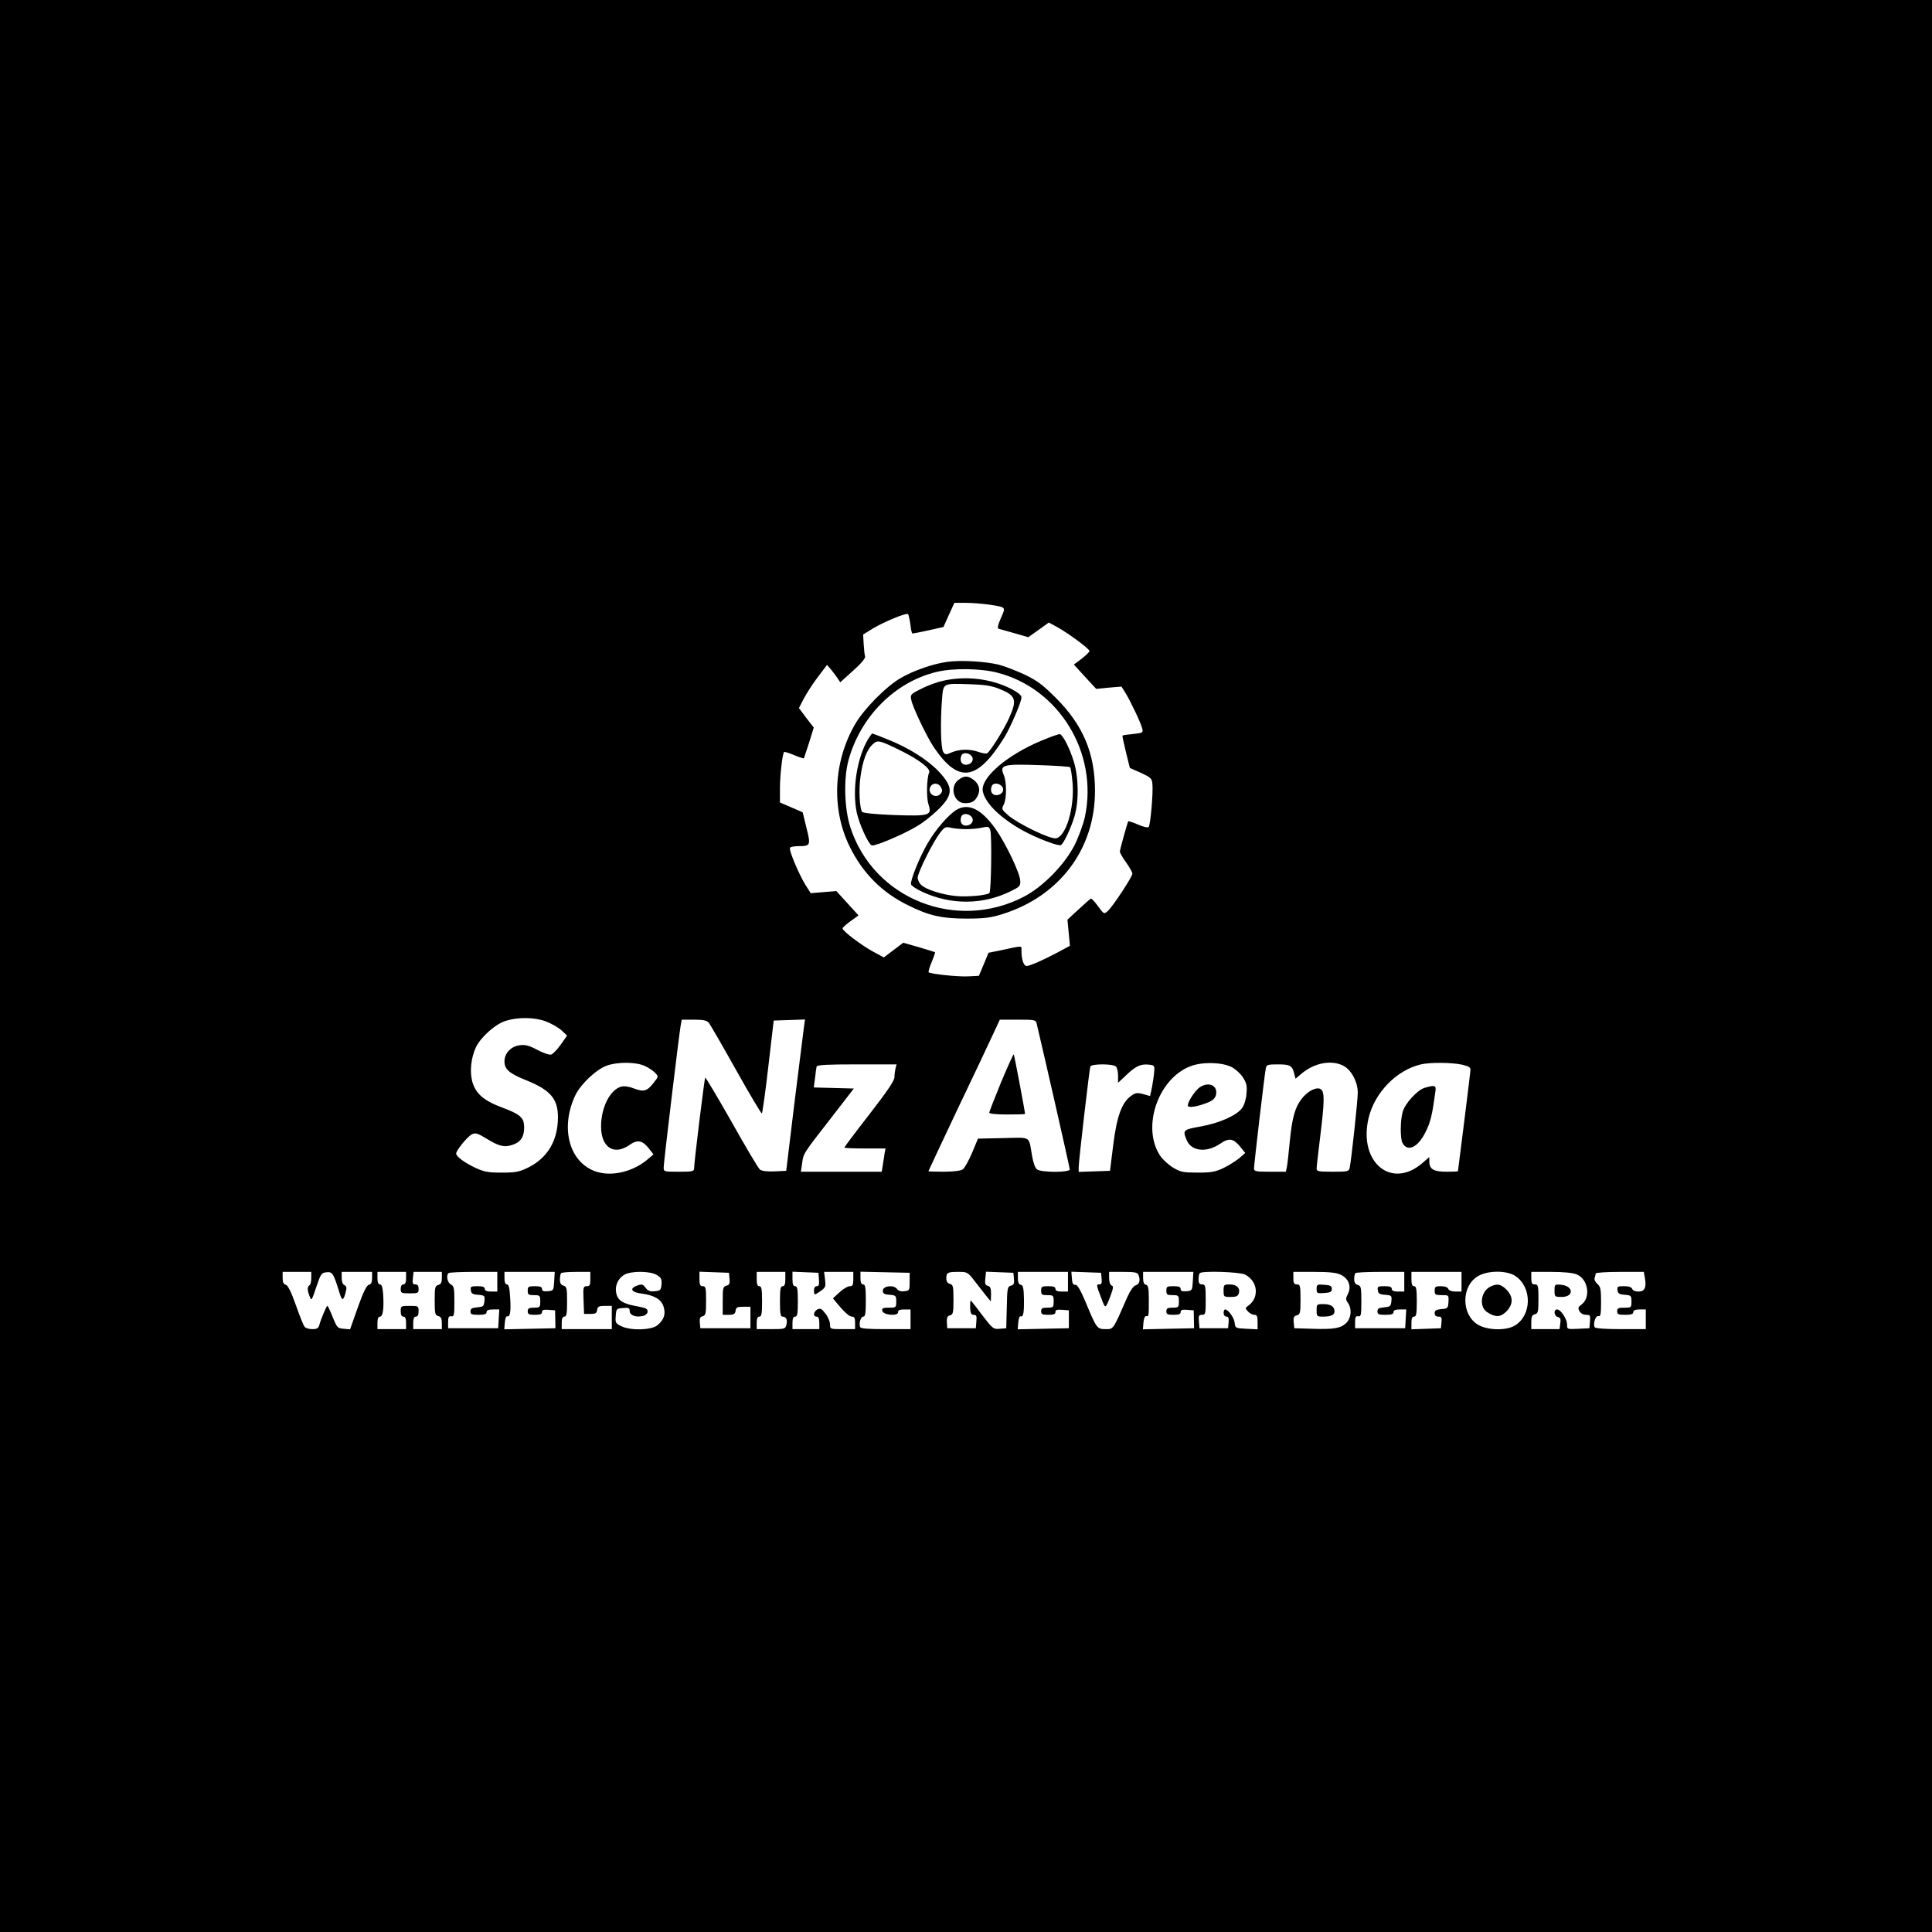 <?xml version="1.0" standalone="no"?>
<!DOCTYPE svg PUBLIC "-//W3C//DTD SVG 20010904//EN"
 "http://www.w3.org/TR/2001/REC-SVG-20010904/DTD/svg10.dtd">
<svg version="1.0" xmlns="http://www.w3.org/2000/svg"
 width="1080pt" height="1080pt" viewBox="0 0 1080 1080"
 preserveAspectRatio="xMidYMid meet">
<g transform="translate(0,1080) scale(0.1,-0.1)"
fill="#000000" stroke="none">
<path d="M0 5400 l0 -5400 5400 0 5400 0 0 5400 0 5400 -5400 0 -5400 0 0
-5400z m5530 2020 c96 -15 93 -12 65 -75 -17 -40 -21 -57 -12 -60 7 -2 46 -13
89 -25 l76 -22 58 41 57 41 46 -25 c62 -34 181 -122 181 -134 0 -6 -20 -25
-43 -43 l-44 -33 62 -68 63 -68 70 7 71 6 21 -33 c29 -47 88 -171 95 -201 6
-24 4 -25 -50 -31 -32 -3 -59 -7 -60 -9 -2 -2 7 -43 19 -92 l22 -89 61 -27
c56 -26 62 -31 65 -62 5 -49 -11 -231 -21 -241 -5 -5 -32 1 -60 14 -28 12 -53
20 -54 18 -5 -8 -47 -159 -47 -170 0 -6 16 -34 35 -60 19 -27 35 -55 35 -63 0
-17 -110 -185 -138 -209 -20 -18 -21 -18 -54 27 -18 25 -36 44 -39 43 -4 -1
-35 -28 -69 -60 l-63 -58 7 -73 7 -73 -63 -34 c-82 -44 -159 -78 -179 -79 -17
0 -29 37 -29 87 0 28 12 28 -124 -1 l-60 -12 -27 -65 -27 -64 -59 -3 c-57 -3
-211 13 -222 23 -2 3 5 29 17 57 12 28 20 53 19 55 -2 1 -42 14 -90 28 l-88
25 -54 -41 -54 -41 -58 31 c-65 35 -173 116 -173 131 0 5 20 23 45 41 l44 32
-62 68 -62 68 -72 -6 -71 -6 -28 44 c-36 57 -96 198 -88 210 3 5 24 9 47 9 68
0 70 4 45 103 l-21 86 -64 28 -63 27 0 81 c0 72 14 192 23 201 2 3 27 -5 56
-17 28 -12 53 -20 55 -18 1 2 14 42 29 88 l26 84 -42 54 -41 55 28 54 c16 30
51 85 79 121 l50 66 21 -24 c12 -14 28 -36 37 -49 l16 -24 71 64 c45 40 70 70
68 80 -3 8 -6 39 -8 69 l-3 54 55 34 c64 38 187 89 196 80 3 -3 9 -29 13 -57
3 -28 8 -51 11 -51 3 -1 43 7 89 17 l85 19 30 67 31 68 65 0 c36 0 94 -5 130
-10z m-2478 -2330 c29 -11 68 -33 86 -49 l32 -30 -35 -50 c-20 -28 -44 -53
-54 -56 -10 -3 -43 8 -77 26 -47 25 -67 30 -99 26 -50 -7 -85 -45 -85 -91 0
-43 28 -67 115 -102 151 -60 191 -112 183 -237 -8 -117 -65 -204 -166 -254
-50 -24 -69 -28 -147 -28 -78 0 -98 4 -150 28 -59 28 -105 62 -105 79 0 17 65
97 88 107 20 10 32 6 80 -23 71 -44 101 -51 146 -36 46 15 66 44 66 97 0 55
-19 73 -126 113 -101 38 -145 77 -164 144 -15 56 -7 134 21 193 28 57 110 130
168 147 68 21 161 20 223 -4z m910 -7 c8 -10 77 -129 153 -265 76 -136 141
-245 144 -242 3 3 20 121 36 262 l30 257 88 3 87 3 -6 -43 c-3 -24 -27 -214
-53 -423 l-46 -380 -65 -3 c-42 -2 -71 2 -82 10 -9 7 -80 127 -158 266 -79
139 -145 250 -148 248 -4 -5 -62 -472 -62 -508 0 -16 -11 -18 -85 -18 -84 0
-85 0 -85 25 0 26 85 735 95 793 l6 32 68 0 c52 0 71 -4 83 -17z m1833 -5 c51
-215 185 -805 185 -815 0 -18 -159 -18 -183 0 -10 7 -21 37 -27 72 -21 119 -1
106 -162 103 l-141 -3 -33 -79 c-18 -43 -41 -84 -51 -92 -12 -9 -47 -13 -105
-14 -49 0 -88 1 -88 3 0 2 73 156 161 343 89 186 179 376 200 422 l38 82 100
0 c96 0 101 -1 106 -22z m-2190 -237 c22 -10 48 -28 58 -39 19 -20 18 -21 -10
-56 -36 -46 -54 -51 -108 -31 -27 11 -55 15 -71 11 -63 -16 -114 -116 -114
-223 0 -118 73 -165 161 -102 41 29 70 24 103 -17 l29 -37 -34 -29 c-81 -68
-197 -96 -285 -68 -151 49 -205 243 -118 427 30 63 117 145 176 166 61 22 164
21 213 -2z m3278 -5 c22 -11 50 -36 64 -57 21 -33 25 -47 21 -92 -2 -31 -13
-65 -24 -80 -29 -42 -129 -86 -232 -104 -99 -18 -102 -20 -78 -77 26 -62 111
-71 186 -20 49 34 73 31 110 -13 l31 -38 -33 -29 c-18 -15 -58 -40 -88 -55
-47 -22 -68 -26 -145 -26 -80 0 -95 3 -136 27 -25 15 -57 44 -72 65 -107 156
-16 431 166 502 65 26 173 24 230 -3z m627 6 c44 -23 80 -90 80 -150 0 -44
-36 -377 -45 -419 -5 -22 -10 -23 -95 -23 -80 0 -90 2 -90 18 0 10 9 90 20
178 24 195 25 247 5 264 -22 18 -75 -8 -109 -53 -37 -48 -53 -105 -66 -237 -6
-63 -13 -127 -16 -142 l-6 -28 -89 0 c-78 0 -89 2 -89 18 0 22 59 529 66 560
4 20 10 22 68 22 68 0 80 -7 91 -53 l7 -27 32 27 c73 62 169 80 236 45z m660
7 c36 -8 50 -15 50 -27 0 -9 -16 -141 -35 -292 -19 -151 -35 -276 -35 -277 0
-2 -29 -3 -64 -3 -72 0 -96 14 -96 57 l0 25 -37 -32 c-173 -152 -360 1 -303
248 33 143 156 270 293 302 49 12 170 11 227 -1z m-3164 -21 c-3 -13 -6 -35
-6 -50 0 -19 -40 -78 -140 -207 -77 -99 -140 -183 -140 -186 0 -3 52 -5 115
-5 l115 0 -5 -27 c-2 -16 -7 -45 -10 -65 l-6 -38 -226 0 -226 0 7 47 c7 56 5
52 163 255 l126 163 -112 3 -112 3 7 52 c3 29 7 58 9 65 3 9 57 12 226 12
l221 0 -6 -22z m1232 10 c7 -7 12 -30 12 -51 l0 -40 49 46 c52 49 80 61 127
55 26 -3 29 -6 26 -38 -1 -19 -7 -58 -12 -86 l-11 -51 -39 11 c-34 9 -44 7
-67 -10 -52 -37 -80 -114 -100 -274 l-18 -145 -87 -3 -88 -3 0 28 c0 32 59
541 65 561 6 16 127 16 143 0z m-4498 -1182 c0 -19 -4 -38 -10 -41 -13 -8 -13
-27 1 -62 10 -27 11 -25 37 52 25 75 29 80 58 83 33 3 38 -5 74 -122 13 -41
21 -37 34 17 5 20 2 29 -9 33 -9 4 -15 19 -15 40 l0 34 85 0 85 0 0 -34 c0
-24 -5 -35 -18 -38 -13 -4 -31 -40 -62 -127 l-43 -122 -36 3 c-34 3 -37 6 -61
65 -14 35 -27 63 -30 63 -5 0 -34 -68 -45 -107 -5 -18 -14 -23 -39 -23 -19 0
-38 6 -43 13 -6 6 -28 61 -49 121 -26 74 -45 111 -56 114 -13 3 -18 14 -18 38
l0 34 80 0 80 0 0 -34z m530 -1 c0 -24 -5 -35 -15 -35 -9 0 -15 -9 -15 -25 0
-23 3 -25 50 -25 47 0 50 2 50 25 0 17 -5 25 -18 25 -15 0 -17 6 -14 35 l4 35
79 0 79 0 0 -34 c0 -25 -5 -35 -20 -39 -18 -5 -20 -14 -20 -87 0 -73 2 -82 20
-87 15 -4 20 -14 20 -39 l0 -34 -80 0 -80 0 0 35 c0 24 5 35 15 35 10 0 15 10
15 30 0 29 -1 30 -50 30 -49 0 -50 -1 -50 -30 0 -20 5 -30 15 -30 10 0 15 -11
15 -35 l0 -35 -80 0 -80 0 0 35 c0 23 5 35 14 35 16 0 23 42 18 123 -3 41 -8
57 -18 57 -9 0 -14 12 -14 35 l0 35 80 0 80 0 0 -35z m510 -20 l0 -55 -35 0
c-24 0 -35 5 -35 15 0 11 -11 15 -41 15 -36 0 -40 -2 -37 -22 2 -19 10 -24 41
-26 36 -3 38 -5 35 -35 -3 -29 -6 -32 -40 -35 -30 -3 -38 -7 -38 -23 0 -16 7
-19 45 -19 33 0 45 4 45 15 0 11 11 15 36 15 l35 0 -3 -52 -3 -53 -140 0 -140
0 0 35 c0 28 4 34 18 32 15 -3 17 7 17 82 0 75 -2 87 -20 96 -19 10 -27 49
-13 63 3 4 66 7 140 7 l133 0 0 -55z m318 3 c-3 -52 -4 -53 -35 -56 -25 -2
-33 1 -33 12 0 12 -10 16 -40 16 -36 0 -40 -2 -40 -25 0 -22 4 -25 35 -25 33
0 35 -2 35 -35 0 -33 -2 -35 -35 -35 -28 0 -35 -4 -35 -20 0 -17 7 -20 40 -20
30 0 40 4 40 16 0 11 9 14 36 12 l37 -3 1 -50 1 -50 -143 -3 -143 -3 3 38 c2
21 7 36 12 35 17 -7 23 23 18 101 -3 57 -8 77 -18 77 -9 0 -14 12 -14 35 l0
35 141 0 140 0 -3 -52z m202 12 c0 -34 -3 -40 -20 -40 -19 0 -21 -5 -18 -77
l3 -78 35 0 c29 0 36 4 38 23 3 18 10 22 43 22 l39 0 0 -65 0 -65 -140 0 -140
0 0 35 c0 24 5 35 15 35 12 0 15 16 15 84 0 75 -2 84 -20 89 -14 4 -20 14 -20
34 0 16 3 33 7 36 3 4 42 7 85 7 l78 0 0 -40z m371 23 c25 -15 29 -23 27 -53
-3 -32 -6 -35 -37 -38 -27 -3 -39 2 -52 19 -15 20 -21 22 -46 13 -46 -16 -35
-38 22 -45 71 -9 111 -32 124 -72 14 -42 3 -76 -35 -106 -34 -27 -148 -30
-200 -5 -33 16 -35 20 -32 58 3 40 4 41 41 44 32 3 37 0 37 -17 0 -24 36 -37
75 -27 25 6 34 29 16 41 -5 3 -33 10 -62 15 -68 13 -96 32 -104 70 -9 40 8 81
43 103 37 23 144 23 183 0z m407 -21 c3 -27 -1 -35 -17 -39 -19 -5 -21 -13
-21 -84 l0 -79 34 0 c28 0 35 4 38 23 3 19 9 22 43 22 l40 0 0 -60 0 -60 -140
0 -140 0 -3 31 c-2 24 1 33 16 36 17 5 19 15 19 87 0 72 -2 81 -18 81 -15 0
-19 8 -19 40 l0 41 83 -3 82 -3 3 -33z m312 -2 c0 -29 -4 -40 -15 -40 -12 0
-15 -16 -15 -85 0 -67 3 -85 14 -85 21 0 29 -17 22 -46 -6 -23 -10 -24 -86
-24 l-80 0 0 35 c0 24 5 35 15 35 12 0 15 16 15 85 0 69 -3 85 -15 85 -11 0
-15 11 -15 40 l0 40 80 0 80 0 0 -40z m188 -2 c2 -29 0 -38 -12 -38 -10 0 -16
-9 -16 -25 0 -19 4 -24 13 -18 54 35 54 35 49 80 l-5 43 82 0 81 0 0 -40 c0
-33 -3 -40 -20 -40 -11 0 -37 -15 -57 -34 l-37 -34 43 -51 c24 -28 51 -51 62
-51 15 0 19 -7 19 -35 l0 -35 -70 0 c-69 0 -70 0 -70 27 0 14 -11 41 -26 60
-21 28 -28 31 -45 23 -22 -13 -26 -40 -4 -40 10 0 15 -11 15 -35 l0 -35 -75 0
-75 0 0 35 c0 24 5 35 15 35 12 0 15 16 15 85 0 69 -3 85 -15 85 -11 0 -15 11
-15 40 l0 41 73 -3 72 -3 3 -37z m507 -13 c0 -48 -1 -50 -30 -53 -18 -3 -33 2
-41 13 -18 24 -79 17 -79 -10 0 -16 8 -21 38 -23 35 -3 37 -5 37 -38 0 -33 -1
-34 -41 -34 -33 0 -40 -3 -37 -17 4 -25 88 -32 88 -9 0 12 10 16 35 16 l35 0
0 -55 0 -55 -139 0 c-100 0 -140 3 -143 12 -8 22 4 58 18 58 11 0 14 20 14 90
0 73 -3 90 -15 90 -10 0 -15 11 -15 35 l0 36 138 -3 137 -3 0 -50z m367 -1
c24 -31 53 -68 65 -83 l22 -26 1 41 c0 32 -4 43 -18 46 -15 4 -17 13 -14 42
l4 37 77 -3 76 -3 3 -33 c3 -27 -1 -35 -17 -39 -19 -5 -21 -14 -23 -122 l-3
-116 -37 -3 c-35 -3 -39 0 -98 77 -33 45 -62 81 -64 81 -2 0 -3 -18 -3 -40 2
-31 6 -40 20 -40 15 0 18 -7 15 -37 l-3 -38 -80 0 -80 0 -2 34 c-1 25 3 35 18
38 17 5 19 15 19 88 0 74 -2 83 -20 88 -13 3 -20 14 -20 29 0 34 6 38 66 38
52 0 53 0 96 -56z m518 1 l0 -55 -35 0 c-24 0 -35 5 -35 15 0 11 -11 15 -40
15 -36 0 -40 -2 -40 -25 0 -22 4 -25 35 -25 33 0 35 -2 35 -35 0 -33 -2 -35
-35 -35 -28 0 -35 -4 -35 -20 0 -17 7 -20 40 -20 30 0 40 4 40 16 0 12 9 14
37 12 l38 -3 0 -50 0 -50 -143 -3 -143 -3 3 38 c2 21 7 36 12 35 16 -7 21 16
20 95 -1 63 -5 79 -18 81 -11 2 -16 14 -16 38 l0 34 140 0 140 0 0 -55z m188
18 c3 -25 -1 -33 -13 -33 -18 0 -17 -3 14 -84 20 -54 21 -53 49 21 16 43 17
53 6 57 -8 3 -14 20 -14 41 l0 35 79 0 c63 0 80 -3 85 -16 12 -30 6 -53 -15
-59 -13 -4 -30 -28 -46 -63 -82 -188 -78 -182 -122 -182 -48 0 -51 3 -111 148
-31 74 -48 101 -59 100 -12 -2 -17 7 -19 35 l-3 38 83 -3 83 -3 3 -32z m510
-15 c-3 -52 -4 -53 -35 -56 -25 -2 -33 1 -33 12 0 12 -10 16 -40 16 -36 0 -40
-2 -40 -25 0 -22 4 -25 35 -25 33 0 35 -2 35 -35 0 -33 -2 -35 -35 -35 -28 0
-35 -4 -35 -20 0 -17 7 -20 40 -20 30 0 40 4 40 16 0 11 9 14 36 12 l37 -3 1
-50 1 -50 -143 -3 -143 -3 3 38 c2 24 8 37 16 36 14 -3 14 -1 14 97 0 60 -4
76 -16 78 -11 2 -16 15 -16 38 l0 34 141 0 140 0 -3 -52z m292 37 c72 -37 81
-129 18 -174 -18 -12 -18 -14 -2 -32 9 -10 25 -19 36 -19 14 0 18 -8 18 -40
l0 -41 -62 3 c-62 3 -63 4 -66 33 -3 29 -36 75 -54 75 -4 0 -8 -9 -8 -20 0
-11 7 -20 16 -20 11 0 14 -8 12 -32 l-3 -33 -80 0 -80 0 -3 38 c-3 32 0 37 17
37 20 0 21 6 21 85 0 78 -2 85 -20 85 -15 0 -20 7 -20 28 0 16 3 32 7 35 14
14 223 7 253 -8z m535 -1 c44 -21 61 -65 40 -107 -13 -26 -13 -32 0 -50 23
-33 19 -84 -9 -112 -30 -30 -67 -37 -191 -33 l-100 3 -3 33 c-3 27 1 35 17 39
19 5 21 13 21 89 0 77 -2 84 -20 84 -16 0 -20 7 -20 35 l0 35 116 0 c85 0 125
-4 149 -16z m355 -39 l0 -55 -35 0 c-24 0 -35 5 -35 15 0 11 -11 15 -41 15
-36 0 -40 -2 -37 -22 2 -19 10 -24 41 -26 36 -3 38 -5 35 -35 -3 -29 -6 -32
-40 -35 -30 -3 -38 -7 -38 -23 0 -16 7 -19 45 -19 33 0 45 4 45 15 0 11 11 15
36 15 l35 0 -3 -52 -3 -53 -140 0 -140 0 0 35 c0 28 4 34 18 32 15 -3 17 7 17
83 0 78 -2 87 -20 92 -14 4 -20 14 -20 32 0 15 3 31 7 34 3 4 66 7 140 7 l133
0 0 -55z m320 0 l0 -55 -34 0 c-21 0 -36 6 -40 15 -3 9 -19 15 -41 15 -31 0
-35 -3 -35 -25 0 -22 4 -25 40 -25 39 0 39 0 37 -37 -2 -36 -4 -38 -39 -41
-30 -3 -38 -7 -38 -23 0 -13 7 -19 21 -19 17 0 20 -5 17 -32 l-3 -33 -82 -3
-83 -3 0 36 c0 24 4 35 15 35 12 0 15 16 15 85 0 69 -3 85 -15 85 -11 0 -15
11 -15 40 l0 40 140 0 140 0 0 -55z m301 32 c94 -63 93 -219 -3 -277 -48 -29
-149 -27 -203 3 -99 56 -98 223 2 276 56 30 158 29 204 -2z m343 9 c65 -27 80
-131 25 -170 -17 -12 -19 -18 -10 -35 7 -13 22 -21 37 -21 23 0 25 -3 22 -37
l-3 -38 -62 -3 c-62 -3 -63 -3 -63 23 0 32 -35 85 -56 85 -21 0 -17 -37 4 -42
15 -4 18 -12 14 -37 l-4 -31 -79 0 -79 0 0 39 c0 30 4 40 20 44 18 5 20 14 20
86 0 74 -2 81 -20 81 -16 0 -20 7 -20 35 l0 35 110 0 c71 0 122 -5 144 -14z
m381 -20 c10 -52 -1 -76 -36 -76 -17 0 -32 6 -35 15 -4 10 -20 15 -46 15 -35
0 -39 -2 -36 -22 2 -19 10 -24 41 -26 35 -3 37 -5 37 -38 0 -33 -1 -34 -40
-34 -33 0 -40 -3 -40 -20 0 -17 7 -20 45 -20 33 0 45 4 45 15 0 10 11 15 35
15 l35 0 0 -55 0 -55 -139 0 c-85 0 -142 4 -146 10 -12 19 5 69 21 63 11 -4
14 10 14 79 0 72 -3 86 -21 101 -12 11 -18 25 -15 33 3 9 6 20 6 25 0 5 60 9
135 9 l134 0 6 -34z"/>
<path d="M5294 7100 c-80 -11 -191 -50 -262 -92 -80 -47 -201 -170 -250 -253
-124 -211 -136 -477 -32 -688 72 -147 180 -256 325 -327 118 -59 189 -75 330
-75 97 0 134 5 195 24 322 99 522 365 521 691 0 208 -66 365 -216 516 -75 75
-105 98 -175 132 -47 22 -112 47 -145 56 -78 19 -214 27 -291 16z m280 -60
c346 -88 566 -448 491 -805 -8 -38 -33 -108 -56 -155 -55 -111 -178 -237 -286
-293 -378 -196 -839 -12 -969 387 -34 104 -39 273 -11 376 67 244 259 438 493
494 89 22 246 20 338 -4z"/>
<path d="M5274 6995 c-33 -7 -89 -27 -123 -45 -61 -30 -63 -33 -57 -62 8 -42
86 -205 126 -265 139 -205 242 -190 395 56 34 56 95 197 95 222 0 13 -19 28
-61 50 -111 55 -248 72 -375 44z m305 -43 c101 -39 109 -62 61 -168 -29 -64
-103 -183 -122 -195 -5 -3 -26 0 -46 7 -50 18 -105 17 -150 -1 -34 -15 -38
-15 -49 1 -14 20 -17 168 -7 297 8 90 2 87 159 82 72 -2 115 -8 154 -23z
m-148 -378 c17 -21 0 -49 -32 -49 -24 0 -36 23 -25 51 7 19 40 18 57 -2z"/>
<path d="M4852 6667 c-62 -105 -89 -282 -63 -408 14 -66 65 -177 84 -185 17
-6 176 61 254 108 31 18 82 58 114 89 89 86 90 127 7 216 -63 66 -167 132
-282 178 -47 19 -88 35 -90 35 -2 0 -13 -15 -24 -33z m173 -58 c111 -54 179
-106 169 -127 -14 -33 -16 -140 -4 -178 21 -63 7 -67 -195 -60 -103 4 -172 11
-176 18 -14 22 -19 127 -9 195 12 90 35 151 67 181 29 27 37 25 148 -29z m235
-210 c9 -15 8 -24 -1 -35 -27 -33 -78 0 -58 38 13 24 46 23 59 -3z"/>
<path d="M5820 6659 c-194 -81 -341 -209 -326 -283 14 -67 98 -149 226 -220
79 -43 198 -88 211 -80 15 9 56 95 75 159 26 87 24 221 -4 310 -23 74 -60 146
-77 151 -5 2 -53 -15 -105 -37z m162 -148 c4 -4 10 -45 14 -91 10 -137 -36
-292 -91 -306 -31 -8 -211 79 -270 129 -35 31 -37 35 -25 57 18 33 18 127 1
168 -24 56 -5 62 194 55 94 -3 173 -8 177 -12z m-381 -107 c17 -21 0 -49 -32
-49 -24 0 -36 23 -25 51 7 19 40 18 57 -2z"/>
<path d="M5356 6439 c-50 -39 -23 -129 38 -129 38 0 56 10 71 41 18 34 8 69
-27 93 -30 21 -50 20 -82 -5z"/>
<path d="M5345 6272 c-43 -27 -114 -108 -157 -182 -47 -79 -102 -216 -95 -234
3 -8 30 -26 60 -40 161 -76 342 -75 497 2 51 25 55 29 53 60 -2 43 -81 208
-139 290 -80 111 -151 145 -219 104z m86 -38 c17 -21 0 -49 -32 -49 -24 0 -36
23 -25 51 7 19 40 18 57 -2z m-31 -69 c30 0 71 4 92 9 32 7 37 6 44 -16 9 -28
5 -340 -5 -350 -12 -13 -124 -23 -186 -17 -76 7 -168 36 -194 61 -12 10 -21
29 -21 42 0 28 84 197 124 249 26 34 32 37 60 30 17 -4 56 -8 86 -8z"/>
<path d="M5596 4750 c-36 -88 -66 -165 -66 -170 0 -6 41 -10 100 -10 55 0 100
1 100 3 0 13 -60 330 -63 333 -2 3 -34 -68 -71 -156z"/>
<path d="M6708 4723 c-26 -17 -68 -80 -68 -103 0 -15 53 -7 112 17 26 10 40
23 45 41 13 52 -37 78 -89 45z"/>
<path d="M7964 4719 c-41 -12 -110 -87 -123 -135 -14 -49 -14 -149 -1 -173 28
-53 87 -25 129 61 28 56 37 94 55 226 5 35 -2 38 -60 21z"/>
<path d="M6840 3585 c0 -34 1 -35 39 -35 31 0 41 4 46 20 9 30 -12 50 -51 50
-32 0 -34 -2 -34 -35z"/>
<path d="M7360 3595 c0 -25 3 -26 43 -23 34 2 42 7 42 23 0 16 -8 21 -42 23
-40 3 -43 2 -43 -23z"/>
<path d="M7360 3475 c0 -33 2 -35 34 -35 46 0 66 9 66 29 0 27 -21 41 -62 41
-37 0 -38 -1 -38 -35z"/>
<path d="M8330 3607 c-53 -27 -63 -112 -17 -142 47 -30 74 -29 107 3 40 41 40
83 1 123 -32 32 -53 35 -91 16z"/>
<path d="M8690 3586 c0 -35 1 -36 40 -36 70 0 67 62 -4 68 -35 3 -36 2 -36
-32z"/>
</g>
</svg>
